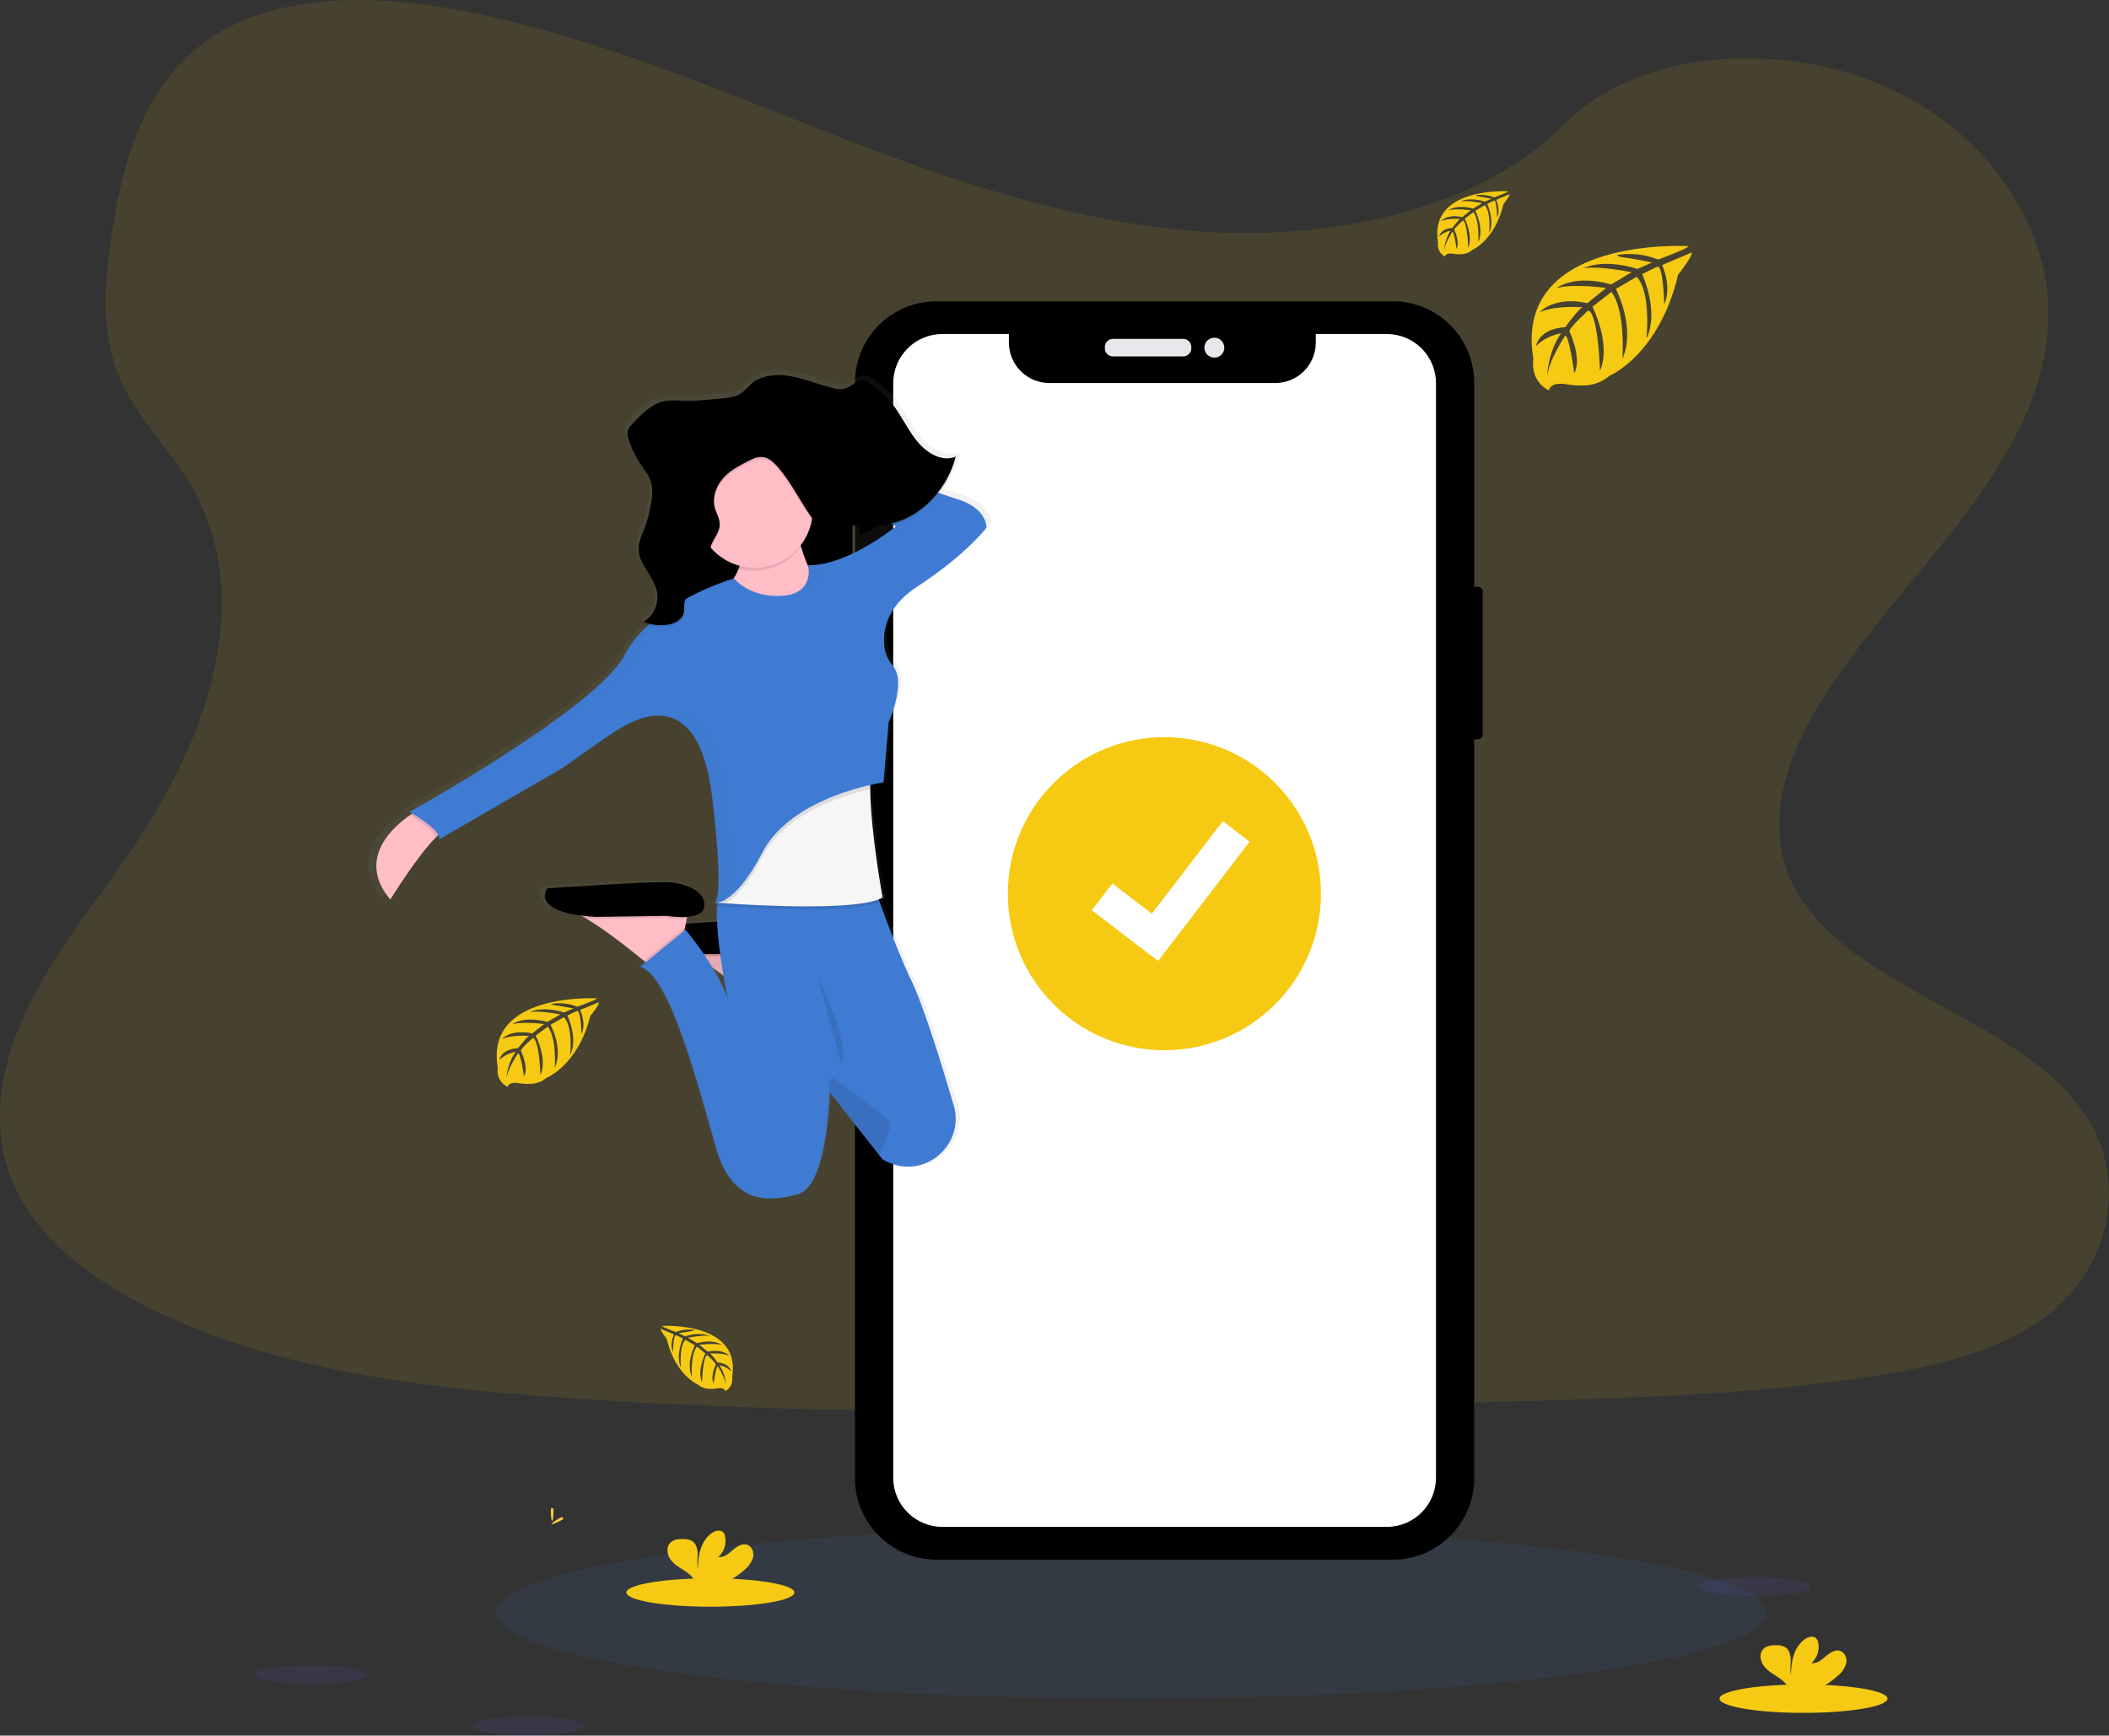 <svg width="226" height="186" viewBox="0 0 226 186" fill="none" xmlns="http://www.w3.org/2000/svg">
<rect x="0" y="0" width="226" height="186" fill="#333333" stroke="none"/>
<path opacity="0.1" fill-rule="evenodd" clip-rule="evenodd" d="M131.308 24.939C116.82 24.435 103.021 19.759 89.844 14.641C76.667 9.524 63.616 3.853 49.475 1.142C40.379 -0.602 29.976 -0.848 22.649 4.028C15.595 8.729 13.316 16.822 12.092 24.339C11.169 29.994 10.628 35.947 13.153 41.239C14.908 44.915 18.02 48.004 20.173 51.525C27.666 63.775 22.369 78.882 14.252 90.843C10.446 96.455 6.025 101.813 3.086 107.781C0.146 113.749 -1.212 120.597 1.36 126.691C3.907 132.735 9.981 137.266 16.56 140.456C29.923 146.937 45.662 148.791 61.022 149.841C95.011 152.167 129.179 151.159 163.258 150.152C175.87 149.778 188.537 149.4 200.943 147.45C207.834 146.366 214.946 144.649 219.949 140.499C226.298 135.231 227.872 126.312 223.616 119.706C216.479 108.627 196.752 105.876 191.758 93.986C189.013 87.44 191.832 80.151 195.823 74.08C204.384 61.06 218.731 49.636 219.486 34.753C220.005 24.532 213.108 14.294 202.443 9.457C191.265 4.388 175.763 5.024 167.52 13.417C159.025 22.058 144.102 25.382 131.308 24.939Z" fill="#F6CA13"/>
<path opacity="0.1" fill-rule="evenodd" clip-rule="evenodd" d="M121.237 182.044C158.819 182.044 189.285 177.922 189.285 172.838C189.285 167.754 158.819 163.633 121.237 163.633C83.655 163.633 53.189 167.754 53.189 172.838C53.189 177.922 83.655 182.044 121.237 182.044Z" fill="#3F7BD3"/>
<path fill-rule="evenodd" clip-rule="evenodd" d="M158.372 62.882H157.414C157.13 62.882 156.901 63.111 156.901 63.394V78.716C156.901 78.999 157.13 79.229 157.414 79.229H158.372C158.655 79.229 158.884 78.999 158.884 78.716V63.394C158.884 63.111 158.655 62.882 158.372 62.882Z" fill="black"/>
<path fill-rule="evenodd" clip-rule="evenodd" d="M91.589 50.074H91.501C91.218 50.074 90.989 50.304 90.989 50.587V54.943C90.989 55.226 91.218 55.456 91.501 55.456H91.589C91.872 55.456 92.101 55.226 92.101 54.943V50.587C92.101 50.304 91.872 50.074 91.589 50.074Z" fill="black"/>
<path fill-rule="evenodd" clip-rule="evenodd" d="M91.688 59.929H91.46C91.177 59.929 90.947 60.158 90.947 60.441V68.783C90.947 69.066 91.177 69.295 91.46 69.295H91.688C91.971 69.295 92.201 69.066 92.201 68.783V60.441C92.201 60.158 91.971 59.929 91.688 59.929Z" fill="black"/>
<path fill-rule="evenodd" clip-rule="evenodd" d="M91.649 72.572H91.481C91.198 72.572 90.969 72.802 90.969 73.085V81.507C90.969 81.79 91.198 82.019 91.481 82.019H91.649C91.932 82.019 92.162 81.79 92.162 81.507V73.085C92.162 72.802 91.932 72.572 91.649 72.572Z" fill="black"/>
<path fill-rule="evenodd" clip-rule="evenodd" d="M149.243 32.29H100.347C95.527 32.29 91.619 36.198 91.619 41.019V158.416C91.619 163.237 95.527 167.145 100.347 167.145H149.243C154.064 167.145 157.972 163.237 157.972 158.416V41.019C157.972 36.198 154.064 32.29 149.243 32.29Z" fill="black"/>
<path fill-rule="evenodd" clip-rule="evenodd" d="M148.611 35.794H141V36.71C141 37.279 140.888 37.844 140.669 38.37C140.451 38.897 140.132 39.375 139.728 39.778C139.325 40.181 138.847 40.501 138.32 40.718C137.794 40.936 137.229 41.048 136.659 41.048H112.453C111.883 41.048 111.319 40.936 110.792 40.718C110.265 40.501 109.787 40.181 109.384 39.778C108.981 39.375 108.661 38.897 108.443 38.37C108.224 37.844 108.112 37.279 108.112 36.71V35.794H100.987C99.589 35.794 98.249 36.349 97.26 37.337C96.272 38.326 95.717 39.666 95.717 41.064V158.363C95.717 159.761 96.272 161.101 97.26 162.089C98.249 163.077 99.589 163.633 100.987 163.633H148.611C150.009 163.633 151.349 163.077 152.338 162.089C153.326 161.101 153.881 159.761 153.881 158.363V41.073C153.882 40.38 153.747 39.694 153.482 39.053C153.218 38.413 152.83 37.831 152.341 37.341C151.851 36.85 151.27 36.461 150.63 36.196C149.99 35.931 149.304 35.794 148.611 35.794Z" fill="white"/>
<path fill-rule="evenodd" clip-rule="evenodd" d="M126.794 36.317H119.261C118.782 36.317 118.395 36.705 118.395 37.184V37.331C118.395 37.81 118.782 38.198 119.261 38.198H126.794C127.272 38.198 127.66 37.81 127.66 37.331V37.184C127.66 36.705 127.272 36.317 126.794 36.317Z" fill="#E6E8EC"/>
<path fill-rule="evenodd" clip-rule="evenodd" d="M130.129 38.326C130.719 38.326 131.197 37.848 131.197 37.258C131.197 36.669 130.719 36.19 130.129 36.19C129.539 36.19 129.061 36.669 129.061 37.258C129.061 37.848 129.539 38.326 130.129 38.326Z" fill="#E6E8EC"/>
<path fill-rule="evenodd" clip-rule="evenodd" d="M180.944 26.376C180.944 26.376 162.094 25.239 164.315 38.447C164.315 38.447 163.867 40.782 165.99 41.841C165.99 41.841 166.023 40.862 167.924 41.196C168.601 41.308 169.288 41.341 169.972 41.295C170.895 41.234 171.774 40.875 172.475 40.271C172.475 40.271 177.774 38.082 179.833 29.423C179.833 29.423 181.358 27.533 181.297 27.048L178.116 28.407C178.116 28.407 179.204 30.701 178.34 32.609C178.34 32.609 178.237 28.489 177.626 28.579C177.503 28.597 175.974 29.374 175.974 29.374C175.974 29.374 177.843 33.37 176.433 36.275C176.433 36.275 176.968 31.35 175.39 29.662L173.151 30.97C173.151 30.97 175.336 35.098 173.854 38.467C173.854 38.467 174.235 33.3 172.679 31.288L170.651 32.87C170.651 32.87 172.703 36.938 171.452 39.732C171.452 39.732 171.289 33.719 170.212 33.264C170.212 33.264 168.436 34.832 168.166 35.472C168.166 35.472 169.571 38.427 168.698 39.985C168.698 39.985 168.163 35.978 167.725 35.955C167.725 35.955 165.956 38.61 165.773 40.433C165.773 40.433 165.849 37.726 167.297 35.705C167.297 35.705 165.587 35.998 164.588 37.106C164.588 37.106 164.864 35.23 167.734 35.064C167.734 35.064 169.195 33.05 169.585 32.929C169.585 32.929 166.733 32.689 165.002 33.457C165.002 33.457 166.525 31.686 170.109 32.492L172.112 30.856C172.112 30.856 168.356 30.343 166.762 30.909C166.762 30.909 168.595 29.342 172.652 30.484L174.832 29.181C174.832 29.181 171.629 28.492 169.721 28.733C169.721 28.733 171.736 27.648 175.473 28.825L177.04 28.125C177.04 28.125 174.693 27.663 174.006 27.589C173.319 27.516 173.283 27.328 173.283 27.328C174.769 27.08 176.295 27.249 177.691 27.818C177.691 27.818 181 26.584 180.944 26.376Z" fill="#F6CA13"/>
<path fill-rule="evenodd" clip-rule="evenodd" d="M161.609 20.501C161.609 20.501 153.102 19.989 154.096 25.957C154.096 25.957 153.897 27.011 154.853 27.49C154.853 27.49 154.868 27.043 155.728 27.197C156.033 27.248 156.344 27.264 156.652 27.242C157.07 27.214 157.467 27.051 157.783 26.776C157.783 26.776 160.178 25.787 161.11 21.874C161.11 21.874 161.797 21.021 161.77 20.801L160.333 21.415C160.333 21.415 160.823 22.451 160.438 23.313C160.438 23.313 160.391 21.453 160.116 21.495C160.06 21.495 159.368 21.856 159.368 21.856C159.368 21.856 160.214 23.662 159.576 24.974C159.576 24.974 159.818 22.749 159.104 21.985L158.092 22.585C158.092 22.585 159.079 24.45 158.41 25.973C158.41 25.973 158.582 23.638 157.879 22.729L156.964 23.445C156.964 23.445 157.89 25.283 157.326 26.546C157.326 26.546 157.25 23.828 156.764 23.622C156.764 23.622 155.963 24.329 155.84 24.62C155.84 24.62 156.476 25.964 156.082 26.66C156.082 26.66 155.84 24.849 155.634 24.84C155.634 24.84 154.835 26.04 154.752 26.855C154.792 26.095 155.03 25.359 155.441 24.719C154.98 24.806 154.555 25.026 154.217 25.352C154.217 25.352 154.342 24.504 155.638 24.43C155.638 24.43 156.31 23.519 156.476 23.463C156.476 23.463 155.186 23.356 154.405 23.703C154.405 23.703 155.092 22.903 156.711 23.266L157.606 22.527C157.606 22.527 155.907 22.303 155.188 22.552C155.188 22.552 156.017 21.844 157.85 22.359L158.835 21.771C158.835 21.771 157.387 21.459 156.525 21.571C156.525 21.571 157.436 21.081 159.124 21.612L159.829 21.296C159.829 21.296 158.768 21.088 158.457 21.054C158.146 21.021 158.13 20.936 158.13 20.936C158.802 20.824 159.492 20.901 160.122 21.159C160.122 21.159 161.636 20.595 161.609 20.501Z" fill="#F6CA13"/>
<path fill-rule="evenodd" clip-rule="evenodd" d="M70.943 142.095C70.943 142.095 79.45 141.582 78.456 147.551C78.456 147.551 78.655 148.605 77.699 149.084C77.699 149.084 77.684 148.636 76.824 148.791C76.519 148.842 76.208 148.857 75.899 148.836C75.482 148.808 75.085 148.644 74.769 148.37C74.769 148.37 72.373 147.38 71.442 143.467C71.442 143.467 70.755 142.614 70.782 142.395L72.219 143.008C72.219 143.008 71.729 144.045 72.114 144.907C72.114 144.907 72.161 143.046 72.436 143.089C72.492 143.089 73.184 143.449 73.184 143.449C73.184 143.449 72.338 145.256 72.976 146.568C72.976 146.568 72.734 144.343 73.448 143.579L74.46 144.179C74.46 144.179 73.473 146.044 74.142 147.566C74.142 147.566 73.97 145.231 74.673 144.322L75.588 145.039C75.588 145.039 74.661 146.877 75.225 148.139C75.225 148.139 75.302 145.422 75.787 145.216C75.787 145.216 76.589 145.923 76.712 146.214C76.712 146.214 76.076 147.557 76.47 148.254C76.47 148.254 76.712 146.442 76.918 146.434C76.918 146.434 77.717 147.633 77.8 148.448C77.76 147.689 77.522 146.952 77.11 146.313C77.572 146.4 77.997 146.62 78.335 146.946C78.335 146.946 78.21 146.098 76.913 146.024C76.913 146.024 76.242 145.113 76.076 145.057C76.076 145.057 77.366 144.949 78.147 145.296C78.147 145.296 77.46 144.497 75.841 144.86L74.946 144.121C74.946 144.121 76.645 143.897 77.363 144.146C77.363 144.146 76.535 143.438 74.702 143.953L73.717 143.364C73.717 143.364 75.165 143.053 76.027 143.165C76.027 143.165 75.116 142.675 73.428 143.205L72.723 142.89C72.723 142.89 73.784 142.682 74.095 142.648C74.406 142.614 74.422 142.529 74.422 142.529C73.75 142.418 73.06 142.495 72.429 142.753C72.429 142.753 70.916 142.189 70.943 142.095Z" fill="#F6CA13"/>
<path fill-rule="evenodd" clip-rule="evenodd" d="M63.97 106.993C63.97 106.993 51.936 106.296 53.342 114.403C53.342 114.403 53.06 115.835 54.413 116.486C54.413 116.486 54.435 115.877 55.651 116.087C56.083 116.157 56.522 116.177 56.959 116.148C57.549 116.111 58.111 115.888 58.558 115.516C58.558 115.516 61.946 114.172 63.264 108.856C63.264 108.856 64.236 107.698 64.198 107.4L62.165 108.233C62.165 108.233 62.858 109.641 62.314 110.812C62.314 110.812 62.247 108.285 61.858 108.343C61.778 108.343 60.8 108.832 60.8 108.832C60.8 108.832 61.997 111.286 61.094 113.068C61.094 113.068 61.436 110.045 60.426 109.008L58.995 109.823C58.995 109.823 60.391 112.356 59.445 114.424C59.445 114.424 59.688 111.253 58.694 110.018L57.399 110.991C57.399 110.991 58.71 113.487 57.912 115.202C57.912 115.202 57.804 111.511 57.117 111.231C57.117 111.231 55.983 112.192 55.809 112.587C55.809 112.587 56.709 114.412 56.151 115.357C56.151 115.357 55.809 112.898 55.518 112.885C55.518 112.885 54.387 114.515 54.27 115.622C54.327 114.59 54.663 113.59 55.245 112.721C54.593 112.84 53.991 113.139 53.513 113.582C53.513 113.582 53.691 112.429 55.524 112.329C55.524 112.329 56.474 111.091 56.709 111.015C56.709 111.015 54.884 110.869 53.779 111.341C53.779 111.341 54.751 110.255 57.041 110.748L58.308 109.744C58.308 109.744 55.904 109.44 54.888 109.778C54.888 109.778 56.059 108.817 58.653 109.516L60.046 108.717C60.046 108.717 57.997 108.294 56.778 108.446C56.778 108.446 58.067 107.78 60.455 108.501L61.452 108.072C61.452 108.072 59.951 107.789 59.511 107.744C59.071 107.698 59.049 107.582 59.049 107.582C59.999 107.431 60.975 107.536 61.867 107.886C61.867 107.886 64.008 107.12 63.97 106.993Z" fill="#F6CA13"/>
<path opacity="0.1" fill-rule="evenodd" clip-rule="evenodd" d="M33.393 180.503C36.723 180.503 39.422 180.047 39.422 179.484C39.422 178.922 36.723 178.466 33.393 178.466C30.064 178.466 27.365 178.922 27.365 179.484C27.365 180.047 30.064 180.503 33.393 180.503Z" fill="#6C63FF"/>
<path opacity="0.1" fill-rule="evenodd" clip-rule="evenodd" d="M56.712 185.968C60.042 185.968 62.741 185.512 62.741 184.949C62.741 184.387 60.042 183.931 56.712 183.931C53.383 183.931 50.684 184.387 50.684 184.949C50.684 185.512 53.383 185.968 56.712 185.968Z" fill="#6C63FF"/>
<path fill-rule="evenodd" clip-rule="evenodd" d="M193.261 183.563C198.232 183.563 202.262 182.882 202.262 182.041C202.262 181.2 198.232 180.519 193.261 180.519C188.289 180.519 184.259 181.2 184.259 182.041C184.259 182.882 188.289 183.563 193.261 183.563Z" fill="#F6CA13"/>
<path fill-rule="evenodd" clip-rule="evenodd" d="M196.983 179.551C197.394 179.216 197.693 178.764 197.841 178.255C197.953 177.742 197.733 177.136 197.241 176.937C196.69 176.726 196.101 177.109 195.656 177.494C195.21 177.879 194.698 178.32 194.113 178.237C194.414 177.965 194.639 177.62 194.767 177.235C194.894 176.85 194.92 176.439 194.841 176.041C194.815 175.876 194.744 175.721 194.637 175.593C194.333 175.266 193.778 175.405 193.413 175.665C192.249 176.482 191.924 178.065 191.917 179.486C191.799 178.974 191.899 178.439 191.895 177.919C191.891 177.4 191.749 176.8 191.304 176.525C191.029 176.377 190.72 176.305 190.409 176.314C189.885 176.294 189.303 176.348 188.944 176.731C188.497 177.205 188.618 178.002 189.003 178.521C189.388 179.041 189.976 179.374 190.518 179.735C190.952 179.993 191.321 180.346 191.6 180.767C191.633 180.826 191.66 180.888 191.68 180.953H194.951C195.688 180.579 196.372 180.108 196.983 179.551Z" fill="#F6CA13"/>
<path fill-rule="evenodd" clip-rule="evenodd" d="M76.126 172.187C81.097 172.187 85.127 171.506 85.127 170.665C85.127 169.824 81.097 169.143 76.126 169.143C71.154 169.143 67.124 169.824 67.124 170.665C67.124 171.506 71.154 172.187 76.126 172.187Z" fill="#F6CA13"/>
<path fill-rule="evenodd" clip-rule="evenodd" d="M79.848 168.175C80.258 167.84 80.557 167.388 80.706 166.879C80.817 166.366 80.598 165.76 80.106 165.561C79.555 165.35 78.966 165.733 78.521 166.118C78.075 166.503 77.563 166.944 76.978 166.861C77.279 166.589 77.504 166.244 77.632 165.859C77.759 165.474 77.785 165.063 77.706 164.665C77.68 164.5 77.609 164.345 77.502 164.217C77.198 163.89 76.642 164.029 76.278 164.289C75.113 165.106 74.789 166.689 74.782 168.11C74.663 167.598 74.764 167.063 74.76 166.543C74.755 166.024 74.614 165.424 74.169 165.149C73.894 165.001 73.585 164.929 73.273 164.938C72.749 164.918 72.167 164.972 71.809 165.355C71.361 165.829 71.482 166.626 71.867 167.146C72.252 167.665 72.841 167.998 73.383 168.359C73.816 168.617 74.186 168.97 74.464 169.391C74.498 169.45 74.525 169.512 74.545 169.577H77.815C78.553 169.203 79.237 168.732 79.848 168.175Z" fill="#F6CA13"/>
<path fill-rule="evenodd" clip-rule="evenodd" d="M59.311 161.967C59.311 162.533 59.248 162.992 59.17 162.992C59.091 162.992 59.029 162.533 59.029 161.967C59.029 161.401 59.107 161.667 59.186 161.667C59.264 161.667 59.311 161.401 59.311 161.967Z" fill="#FFD037"/>
<path fill-rule="evenodd" clip-rule="evenodd" d="M60.095 162.953C59.598 163.224 59.164 163.387 59.128 163.318C59.093 163.248 59.462 162.973 59.959 162.702C60.456 162.431 60.261 162.628 60.297 162.702C60.333 162.776 60.592 162.682 60.095 162.953Z" fill="#FFD037"/>
<path fill-rule="evenodd" clip-rule="evenodd" d="M76.182 97.554C76.214 97.584 76.255 97.604 76.299 97.61C76.343 97.615 76.388 97.607 76.426 97.585C76.344 97.586 76.262 97.576 76.182 97.554Z" fill="url(#paint0_linear)"/>
<path fill-rule="evenodd" clip-rule="evenodd" d="M103.008 53.005C102.536 52.866 101.864 52.64 101.052 52.356C101.895 51.254 102.511 49.996 102.865 48.655L102.796 48.682C102.807 48.641 102.819 48.6 102.83 48.559C102.842 48.518 102.854 48.477 102.865 48.436C101.311 49.076 99.59 47.988 98.495 46.598C98.019 45.994 97.609 45.326 97.2 44.658L97.2 44.658C96.667 43.788 96.134 42.919 95.457 42.194C94.957 41.686 94.419 41.217 93.848 40.791C93.494 40.513 93.111 40.224 92.679 40.211C92.268 40.199 91.908 40.434 91.544 40.672C91.291 40.838 91.035 41.005 90.758 41.091C90.314 41.192 89.851 41.175 89.415 41.041C88.749 40.886 88.093 40.681 87.438 40.477L87.438 40.477C86.379 40.147 85.323 39.817 84.233 39.698C83.283 39.579 82.319 39.689 81.421 40.018C80.844 40.24 80.471 40.604 80.087 40.978C79.876 41.184 79.66 41.394 79.406 41.585C78.779 42.059 77.652 42.142 76.759 42.207C76.545 42.223 76.344 42.238 76.167 42.257C75.057 42.385 73.939 42.432 72.822 42.398C72.18 42.34 71.533 42.364 70.897 42.47C69.567 42.765 68.5 43.835 67.503 44.865C67.23 45.1 67.034 45.412 66.942 45.761C66.929 45.859 66.929 45.958 66.942 46.056C66.931 46.324 66.977 46.591 67.076 46.84C67.377 47.765 67.806 48.644 68.352 49.45C68.439 49.577 68.529 49.702 68.62 49.827L68.62 49.827L68.62 49.827C68.951 50.285 69.283 50.746 69.471 51.294C69.581 51.638 69.639 51.997 69.644 52.358C69.631 52.741 69.591 53.124 69.525 53.502C69.349 54.544 69.06 55.564 68.663 56.544C68.636 56.609 68.61 56.675 68.583 56.74C68.396 57.195 68.208 57.653 68.159 58.149C68.153 58.263 68.153 58.376 68.159 58.49C68.122 59.458 68.64 60.278 69.166 61.112C69.593 61.787 70.025 62.471 70.174 63.251C70.201 63.395 70.217 63.541 70.223 63.688C70.185 64.776 69.574 65.839 68.674 66.26C68.731 66.282 68.789 66.303 68.847 66.323L68.914 66.347C68.836 66.396 68.756 66.441 68.674 66.482C68.838 66.544 69.006 66.598 69.176 66.647C68.146 67.549 67.282 68.623 66.621 69.822C63.608 75.537 43.071 86.748 43.071 86.748C43.071 86.748 43.187 86.813 43.375 86.925C43.309 86.966 43.241 87.011 43.165 87.062L43.165 87.062L43.129 87.086C41.352 88.286 37.179 91.787 40.951 96.202C40.951 96.202 43.895 91.49 45.957 89.486C46.051 89.397 46.14 89.314 46.227 89.235C46.274 89.306 46.304 89.385 46.318 89.469C46.332 89.552 46.329 89.637 46.308 89.719L59.814 82.025C59.814 82.025 64.613 78.617 65.952 77.847C65.993 77.823 66.04 77.796 66.093 77.765L66.093 77.765C66.626 77.454 67.714 76.82 68.994 76.524L68.838 76.594C69.342 76.453 69.863 76.377 70.387 76.37C72.778 76.408 75.366 78.183 76.221 85.215C77.365 94.631 76.834 96.327 76.467 96.56C76.421 96.557 76.376 96.549 76.333 96.536C76.344 96.546 76.356 96.555 76.368 96.562C76.318 96.559 76.269 96.55 76.221 96.536C76.246 96.56 76.278 96.578 76.313 96.586C76.347 96.595 76.383 96.594 76.418 96.585C76.443 96.592 76.469 96.594 76.494 96.591C76.52 96.588 76.545 96.58 76.568 96.567H76.749C76.749 96.625 76.743 96.686 76.737 96.746L76.737 96.747L76.737 96.747C76.734 96.774 76.731 96.802 76.729 96.829C76.711 96.829 76.621 96.88 76.729 96.887C76.702 97.418 76.704 98.006 76.729 98.6C75.54 98.667 74.354 98.738 73.313 98.803L73.407 98.304L73.449 98.08C74.36 98.006 75.227 97.736 75.327 96.983C75.551 95.336 73.313 94.456 71.421 94.346C69.529 94.236 58.139 95.007 58.139 95.007C58.139 95.007 56.431 97.245 61.846 97.941C62.008 98.027 62.175 98.121 62.346 98.219C64.466 99.446 67.344 101.702 68.721 102.815L68.914 102.97L68.296 103.469C71.194 104.133 73.994 113.882 75.854 120.356L75.854 120.356C76.15 121.385 76.421 122.33 76.666 123.144C78.45 129.079 82.359 128.86 85.596 127.982C88.629 127.156 89.017 118.226 89.053 117.104V116.99L94.445 123.731L94.855 124.244C95.014 124.326 95.168 124.405 95.321 124.479C99.406 126.451 103.919 122.672 102.634 118.374C101.338 114.031 99.323 107.613 97.98 104.899C96.861 102.627 95.404 98.855 94.522 96.486C94.636 96.439 94.747 96.386 94.855 96.325C94.855 96.325 94.835 96.22 94.799 96.025L94.855 95.996C94.855 95.996 93.557 89.157 93.485 84.301V84.046V83.887C94.461 83.663 95.079 83.574 95.079 83.574L95.097 83.363L94.983 83.388L95.524 77.088C95.524 77.088 97.517 72.792 95.992 71.001C95.528 70.476 95.218 69.832 95.097 69.141C94.842 67.493 95.097 64.751 98.65 62.47C104.119 58.953 106.241 56.094 106.241 56.094C106.241 56.094 106.357 53.994 103.008 53.005ZM92.146 57.375V54.464C92.623 54.441 93.105 54.455 93.588 54.469C94.131 54.485 94.676 54.501 95.215 54.464C95.716 54.429 96.213 54.345 96.697 54.214L96.944 54.386C95.453 55.547 93.846 56.549 92.146 57.375ZM77.841 103.869C77.445 103.576 77.042 103.283 76.642 103.001C77.306 104.075 77.868 105.209 78.321 106.388C78.305 106.319 78.088 105.304 77.841 103.869Z" fill="url(#paint1_linear)"/>
<path fill-rule="evenodd" clip-rule="evenodd" d="M85.409 101.162L85.167 102.474L84.981 103.477L84.643 105.313L81.366 107.607C81.366 107.607 81.07 107.354 80.582 106.956C79.239 105.85 76.416 103.598 74.343 102.389C73.81 102.049 73.233 101.783 72.628 101.599L85.409 101.162Z" fill="#FFBDC6"/>
<path opacity="0.1" fill-rule="evenodd" clip-rule="evenodd" d="M85.409 101.162L85.167 102.474C84.444 102.513 83.719 102.476 83.004 102.362L75.357 102.472C74.997 102.449 74.659 102.422 74.343 102.389C73.81 102.049 73.233 101.783 72.628 101.599L85.409 101.162Z" fill="black"/>
<path fill-rule="evenodd" clip-rule="evenodd" d="M83.003 102.139C83.003 102.139 86.825 102.795 87.049 101.163C87.272 99.531 85.081 98.649 83.225 98.539C81.369 98.429 70.225 99.195 70.225 99.195C70.225 99.195 68.26 101.816 75.358 102.255L83.003 102.139Z" fill="black"/>
<path opacity="0.1" fill-rule="evenodd" clip-rule="evenodd" d="M85.409 101.162L85.167 102.474L84.981 103.477L84.643 105.313L81.366 107.607C81.366 107.607 81.07 107.354 80.582 106.956C79.239 105.85 76.416 103.598 74.343 102.389C73.81 102.049 73.233 101.783 72.628 101.599L85.409 101.162Z" fill="black"/>
<path opacity="0.1" fill-rule="evenodd" clip-rule="evenodd" d="M85.409 101.162L85.167 102.474C84.444 102.513 83.719 102.476 83.004 102.362L75.357 102.472C74.997 102.449 74.659 102.422 74.343 102.389C73.81 102.049 73.233 101.783 72.628 101.599L85.409 101.162Z" fill="black"/>
<path opacity="0.1" fill-rule="evenodd" clip-rule="evenodd" d="M83.004 102.135C83.004 102.135 86.828 102.789 87.047 101.15C87.267 99.511 85.079 98.638 83.224 98.528C81.368 98.419 70.224 99.184 70.224 99.184C70.224 99.184 68.258 101.806 75.357 102.242L83.004 102.135Z" fill="black"/>
<path fill-rule="evenodd" clip-rule="evenodd" d="M91.359 48.285H71.368V71.99H91.359V48.285Z" fill="black"/>
<path opacity="0.1" fill-rule="evenodd" clip-rule="evenodd" d="M91.359 48.393H71.368V72.098H91.359V48.393Z" fill="black"/>
<path fill-rule="evenodd" clip-rule="evenodd" d="M47.941 88.866C47.612 88.948 47.191 89.266 46.723 89.727C44.708 91.722 41.823 96.403 41.823 96.403C38.133 92.009 42.217 88.536 43.956 87.343C44.379 87.054 44.664 86.896 44.664 86.896L47.941 88.866Z" fill="#FFBDC6"/>
<path fill-rule="evenodd" clip-rule="evenodd" d="M85.189 55.767C85.189 55.767 86.172 62.648 89.559 64.287C92.946 65.926 85.189 68.988 85.189 68.988L74.594 65.053C74.594 65.053 80.602 63.085 79.4 57.296L85.189 55.767Z" fill="#FFBDC6"/>
<path fill-rule="evenodd" clip-rule="evenodd" d="M73.827 97.169L73.587 98.476L73.393 99.484L73.055 101.319L69.777 103.612C69.777 103.612 69.482 103.361 68.994 102.963C67.651 101.857 64.828 99.605 62.752 98.396C62.219 98.055 61.643 97.79 61.038 97.605L73.827 97.169Z" fill="#FFBDC6"/>
<path opacity="0.1" fill-rule="evenodd" clip-rule="evenodd" d="M73.826 97.169L73.587 98.476C72.864 98.516 72.139 98.478 71.424 98.364L63.777 98.474C63.417 98.452 63.076 98.425 62.761 98.391C62.228 98.051 61.651 97.785 61.046 97.601L73.826 97.169Z" fill="black"/>
<path fill-rule="evenodd" clip-rule="evenodd" d="M71.425 98.152C71.425 98.152 75.249 98.806 75.466 97.17C75.683 95.533 73.5 94.656 71.642 94.546C69.784 94.436 58.645 95.202 58.645 95.202C58.645 95.202 56.677 97.823 63.778 98.262L71.425 98.152Z" fill="black"/>
<path opacity="0.1" fill-rule="evenodd" clip-rule="evenodd" d="M73.393 99.483L73.055 101.319L69.778 103.611C69.778 103.611 69.482 103.361 68.994 102.962L73.328 99.407L73.393 99.483Z" fill="black"/>
<path fill-rule="evenodd" clip-rule="evenodd" d="M95.039 124.491C94.889 124.417 94.739 124.341 94.592 124.267L94.189 123.759L88.903 117.057C88.903 117.057 88.903 117.097 88.903 117.173C88.867 118.292 88.487 127.162 85.518 127.981C82.351 128.854 78.529 129.074 76.788 123.175C75.046 117.276 71.863 104.386 68.594 103.62L73.457 99.633C73.457 99.633 76.676 103.399 77.988 107.003C77.938 106.779 75.715 96.392 77.54 94.554H93.49C93.49 94.554 95.953 101.567 97.641 105.042C98.955 107.739 100.927 114.117 102.196 118.434C103.454 122.696 99.037 126.459 95.039 124.491Z" fill="#3F7BD3"/>
<path opacity="0.1" fill-rule="evenodd" clip-rule="evenodd" d="M94.583 96.513C92.121 97.971 81.311 97.377 77.794 97.14L76.835 97.071C76.733 97.071 76.851 97.012 76.851 97.012L76.95 96.021L79.571 89.359L93.607 81.219C93.323 82.076 93.229 83.388 93.251 84.89C93.316 89.717 94.583 96.513 94.583 96.513Z" fill="black"/>
<path fill-rule="evenodd" clip-rule="evenodd" d="M94.584 96.184C92.121 97.642 81.311 97.048 77.794 96.811L76.836 96.744L76.677 96.731L76.851 96.686L77.715 96.462L79.571 89.034L93.608 80.896C93.323 81.754 93.229 83.066 93.252 84.568C93.317 89.39 94.584 96.184 94.584 96.184Z" fill="#F6F6F6"/>
<path opacity="0.1" fill-rule="evenodd" clip-rule="evenodd" d="M93.244 84.563C90.39 85.222 84.108 87.154 81.695 91.817C80.085 94.922 78.731 96.254 77.786 96.811L76.828 96.744C76.834 96.725 76.84 96.705 76.844 96.686L77.708 96.462L79.564 89.034L93.6 80.896C93.318 81.749 93.222 83.061 93.244 84.563Z" fill="black"/>
<path opacity="0.1" fill-rule="evenodd" clip-rule="evenodd" d="M44.663 86.9L47.94 88.866C47.611 88.949 47.19 89.267 46.723 89.728C46.449 88.931 44.735 87.818 43.956 87.344C44.379 87.059 44.663 86.9 44.663 86.9Z" fill="black"/>
<path opacity="0.1" fill-rule="evenodd" clip-rule="evenodd" d="M76.243 96.871C76.207 96.89 76.167 96.897 76.126 96.891C76.086 96.886 76.049 96.868 76.02 96.84C76.092 96.861 76.168 96.872 76.243 96.871Z" fill="black"/>
<path fill-rule="evenodd" clip-rule="evenodd" d="M83.658 63.851C83.658 63.851 80.708 64.178 78.633 61.993C78.633 61.993 69.902 64.507 66.945 70.186C63.987 75.866 43.887 87.01 43.887 87.01C43.887 87.01 47.383 88.975 47.054 89.958L60.274 82.311C60.274 82.311 64.975 78.926 66.28 78.16C67.585 77.395 74.802 72.698 76.331 85.478C77.86 98.259 76.331 96.73 76.331 96.73C76.331 96.73 78.516 97.496 81.684 91.377C84.852 85.259 94.681 83.84 94.681 83.84L95.228 77.397C95.228 77.397 97.177 73.125 95.675 71.352C95.22 70.828 94.918 70.188 94.8 69.503C94.552 67.867 94.8 65.14 98.279 62.875C103.631 59.378 105.707 56.539 105.707 56.539C105.707 56.539 105.816 54.462 102.539 53.479C99.262 52.496 85.935 47.144 85.935 47.144L85.487 49.002L96.002 56.423C96.002 56.423 90.759 60.676 86.6 60.573C86.6 60.573 87.372 63.741 83.658 63.851Z" fill="#3F7BD3"/>
<path opacity="0.1" fill-rule="evenodd" clip-rule="evenodd" d="M85.683 58.762C85.425 57.887 85.223 56.995 85.079 56.094L79.29 57.623C79.545 58.728 79.499 59.881 79.158 60.963C80.341 61.279 81.592 61.238 82.753 60.847C83.913 60.456 84.933 59.73 85.683 58.762Z" fill="black"/>
<path fill-rule="evenodd" clip-rule="evenodd" d="M80.874 60.847C84.312 60.847 87.099 58.06 87.099 54.621C87.099 51.183 84.312 48.396 80.874 48.396C77.435 48.396 74.648 51.183 74.648 54.621C74.648 58.06 77.435 60.847 80.874 60.847Z" fill="#FFBDC6"/>
<path opacity="0.1" fill-rule="evenodd" clip-rule="evenodd" d="M84.186 40.461C85.914 40.656 87.555 41.399 89.256 41.804C89.681 41.937 90.134 41.955 90.568 41.856C91.229 41.65 91.766 40.96 92.451 40.981C92.872 40.981 93.246 41.281 93.593 41.556C94.15 41.981 94.673 42.448 95.16 42.953C96.333 44.227 97.06 45.941 98.13 47.327C99.2 48.713 100.888 49.79 102.408 49.154C101.374 53.184 97.987 56.253 94.322 56.503C92.861 56.602 91.363 56.298 89.948 56.727C89.595 56.871 89.224 56.961 88.844 56.996C88.03 56.996 87.374 56.248 86.865 55.521C85.675 53.81 84.732 51.867 83.391 50.307C82.943 49.792 82.426 49.302 81.799 49.208C81.173 49.114 80.597 49.411 80.04 49.7C79.12 50.177 78.18 50.672 77.465 51.491C76.751 52.31 76.301 53.528 76.597 54.625C76.756 55.221 77.118 55.758 77.125 56.38C77.139 57.372 76.261 58.1 76.089 59.067C76.05 59.473 76.036 59.881 76.046 60.289C75.97 61.614 75.104 62.7 74.199 63.533C73.846 63.857 73.456 64.204 73.353 64.706C73.284 65.046 73.353 65.409 73.308 65.754C73.176 66.613 72.319 67.05 71.56 67.164C70.673 67.293 69.768 67.186 68.936 66.853C69.997 66.349 70.651 64.923 70.405 63.643C70.067 61.87 68.285 60.598 68.437 58.791C68.521 58.238 68.687 57.7 68.93 57.195C69.318 56.221 69.6 55.208 69.771 54.173C69.906 53.372 69.97 52.523 69.72 51.762C69.496 51.066 69.028 50.515 68.632 49.929C68.094 49.13 67.67 48.26 67.371 47.345C67.262 47.075 67.221 46.782 67.251 46.492C67.338 46.145 67.529 45.832 67.799 45.597C68.773 44.574 69.814 43.508 71.119 43.217C71.741 43.112 72.375 43.087 73.004 43.143C74.097 43.179 75.192 43.132 76.279 43.004C77.174 42.899 78.688 42.915 79.447 42.333C80.154 41.789 80.553 41.11 81.423 40.766C82.306 40.441 83.254 40.337 84.186 40.461Z" fill="black"/>
<path opacity="0.1" fill-rule="evenodd" clip-rule="evenodd" d="M87.646 104.761C87.646 104.761 91.25 111.862 90.158 114.044L87.646 104.761Z" fill="black"/>
<path opacity="0.1" fill-rule="evenodd" clip-rule="evenodd" d="M94.181 123.75L88.902 117.056C88.902 117.056 88.902 117.097 88.902 117.173C88.902 117.173 88.598 115.006 89.603 115.733C91.806 117.327 95.329 119.94 95.405 120.39C95.482 120.84 94.691 122.637 94.181 123.75Z" fill="black"/>
<g opacity="0.1">
<path opacity="0.1" fill-rule="evenodd" clip-rule="evenodd" d="M86.719 60.574C86.719 60.574 87.166 62.418 85.725 63.341C87.941 62.962 88.039 61.236 87.963 60.486C87.552 60.552 87.135 60.581 86.719 60.574Z" fill="black"/>
<path opacity="0.1" fill-rule="evenodd" clip-rule="evenodd" d="M45.209 86.571C45.209 86.571 65.307 75.429 68.267 69.75C70.382 65.673 75.482 63.229 78.191 62.172C76.216 62.843 69.563 65.375 67.065 70.186C64.116 75.866 44.007 87.01 44.007 87.01L45.209 86.571Z" fill="black"/>
<path opacity="0.1" fill-rule="evenodd" clip-rule="evenodd" d="M90.631 59.705C94.052 58.641 97.32 55.986 97.32 55.986L86.825 48.554L87.065 47.538L86.06 47.135L85.623 48.993L96.111 56.421C94.43 57.742 92.589 58.846 90.631 59.705Z" fill="black"/>
<path opacity="0.1" fill-rule="evenodd" clip-rule="evenodd" d="M90.691 84.879C92.031 84.422 93.406 84.075 94.802 83.84L94.819 83.63C93.413 83.939 92.033 84.357 90.691 84.879Z" fill="black"/>
<path opacity="0.1" fill-rule="evenodd" clip-rule="evenodd" d="M77.98 96.323H77.884C77.848 96.341 77.807 96.348 77.767 96.343C77.727 96.337 77.69 96.319 77.66 96.292C77.733 96.313 77.808 96.323 77.884 96.323C78.242 96.115 78.779 94.483 77.66 85.04C76.456 74.966 71.716 75.752 69.124 76.912C71.775 76.182 75.421 76.813 76.458 85.477C77.588 94.919 77.049 96.551 76.682 96.76C77.147 96.742 77.598 96.591 77.98 96.323Z" fill="black"/>
<path opacity="0.1" fill-rule="evenodd" clip-rule="evenodd" d="M76.682 96.761C76.606 96.761 76.531 96.751 76.458 96.729C76.488 96.757 76.525 96.775 76.565 96.78C76.605 96.786 76.646 96.779 76.682 96.761Z" fill="black"/>
</g>
<path fill-rule="evenodd" clip-rule="evenodd" d="M84.186 40.242C85.914 40.439 87.555 41.18 89.256 41.586C89.681 41.718 90.134 41.735 90.568 41.635C91.228 41.431 91.766 40.739 92.451 40.76C92.871 40.773 93.245 41.06 93.592 41.335C94.149 41.761 94.673 42.228 95.159 42.732C96.332 44.006 97.06 45.72 98.13 47.106C99.2 48.492 100.888 49.569 102.408 48.933C101.374 52.963 97.987 56.032 94.322 56.282C92.86 56.383 91.363 56.079 89.948 56.506C89.595 56.651 89.223 56.741 88.844 56.775C88.029 56.775 87.373 56.027 86.865 55.3C85.674 53.589 84.732 51.648 83.391 50.088C82.943 49.571 82.426 49.081 81.799 48.987C81.172 48.893 80.597 49.193 80.04 49.481C79.119 49.958 78.179 50.451 77.465 51.272C76.751 52.094 76.301 53.307 76.597 54.407C76.755 55.002 77.118 55.539 77.125 56.162C77.138 57.156 76.261 57.881 76.088 58.848C76.049 59.254 76.035 59.662 76.046 60.07C75.97 61.396 75.103 62.479 74.199 63.314C73.845 63.637 73.456 63.986 73.353 64.485C73.283 64.827 73.353 65.188 73.308 65.535C73.176 66.395 72.319 66.831 71.56 66.943C70.673 67.074 69.767 66.967 68.936 66.632C69.997 66.13 70.651 64.702 70.404 63.424C70.066 61.651 68.284 60.377 68.437 58.573C68.52 58.019 68.686 57.481 68.929 56.976C69.318 56.001 69.6 54.987 69.771 53.952C69.905 53.153 69.97 52.304 69.719 51.541C69.496 50.847 69.028 50.294 68.631 49.708C68.094 48.909 67.67 48.041 67.371 47.126C67.263 46.855 67.221 46.562 67.25 46.271C67.34 45.928 67.531 45.62 67.799 45.387C68.773 44.364 69.813 43.301 71.119 43.007C71.741 42.904 72.375 42.88 73.004 42.936C74.097 42.97 75.192 42.924 76.279 42.797C77.174 42.692 78.687 42.705 79.446 42.125C80.154 41.583 80.552 40.903 81.423 40.558C82.305 40.231 83.253 40.123 84.186 40.242Z" fill="black"/>
<path fill-rule="evenodd" clip-rule="evenodd" d="M125.199 113.925C132.132 113.925 137.752 108.305 137.752 101.372C137.752 94.44 132.132 88.82 125.199 88.82C118.267 88.82 112.647 94.44 112.647 101.372C112.647 108.305 118.267 113.925 125.199 113.925Z" fill="white"/>
<path opacity="0.1" fill-rule="evenodd" clip-rule="evenodd" d="M188.029 171.038C191.358 171.038 194.057 170.582 194.057 170.019C194.057 169.456 191.358 169 188.029 169C184.699 169 182 169.456 182 170.019C182 170.582 184.699 171.038 188.029 171.038Z" fill="#6C63FF"/>
<circle cx="124.775" cy="95.775" r="16.775" fill="#F6CA13"/>
<path fill-rule="evenodd" clip-rule="evenodd" d="M133.906 90.201L131.035 88L123.428 97.92L119.203 94.681L117 97.552L122.66 101.887L124.112 102.975L133.906 90.201Z" fill="white"/>
<defs>
<linearGradient id="paint0_linear" x1="76.334" y1="97.612" x2="76.334" y2="97.554" gradientUnits="userSpaceOnUse">
<stop stop-color="#808080" stop-opacity="0.25"/>
<stop offset="0.54" stop-color="#808080" stop-opacity="0.12"/>
<stop offset="1" stop-color="#808080" stop-opacity="0.1"/>
</linearGradient>
<linearGradient id="paint1_linear" x1="37511.7" y1="54454.7" x2="37511.7" y2="19239.7" gradientUnits="userSpaceOnUse">
<stop stop-color="#808080" stop-opacity="0.25"/>
<stop offset="0.54" stop-color="#808080" stop-opacity="0.12"/>
<stop offset="1" stop-color="#808080" stop-opacity="0.1"/>
</linearGradient>
</defs>
</svg>
